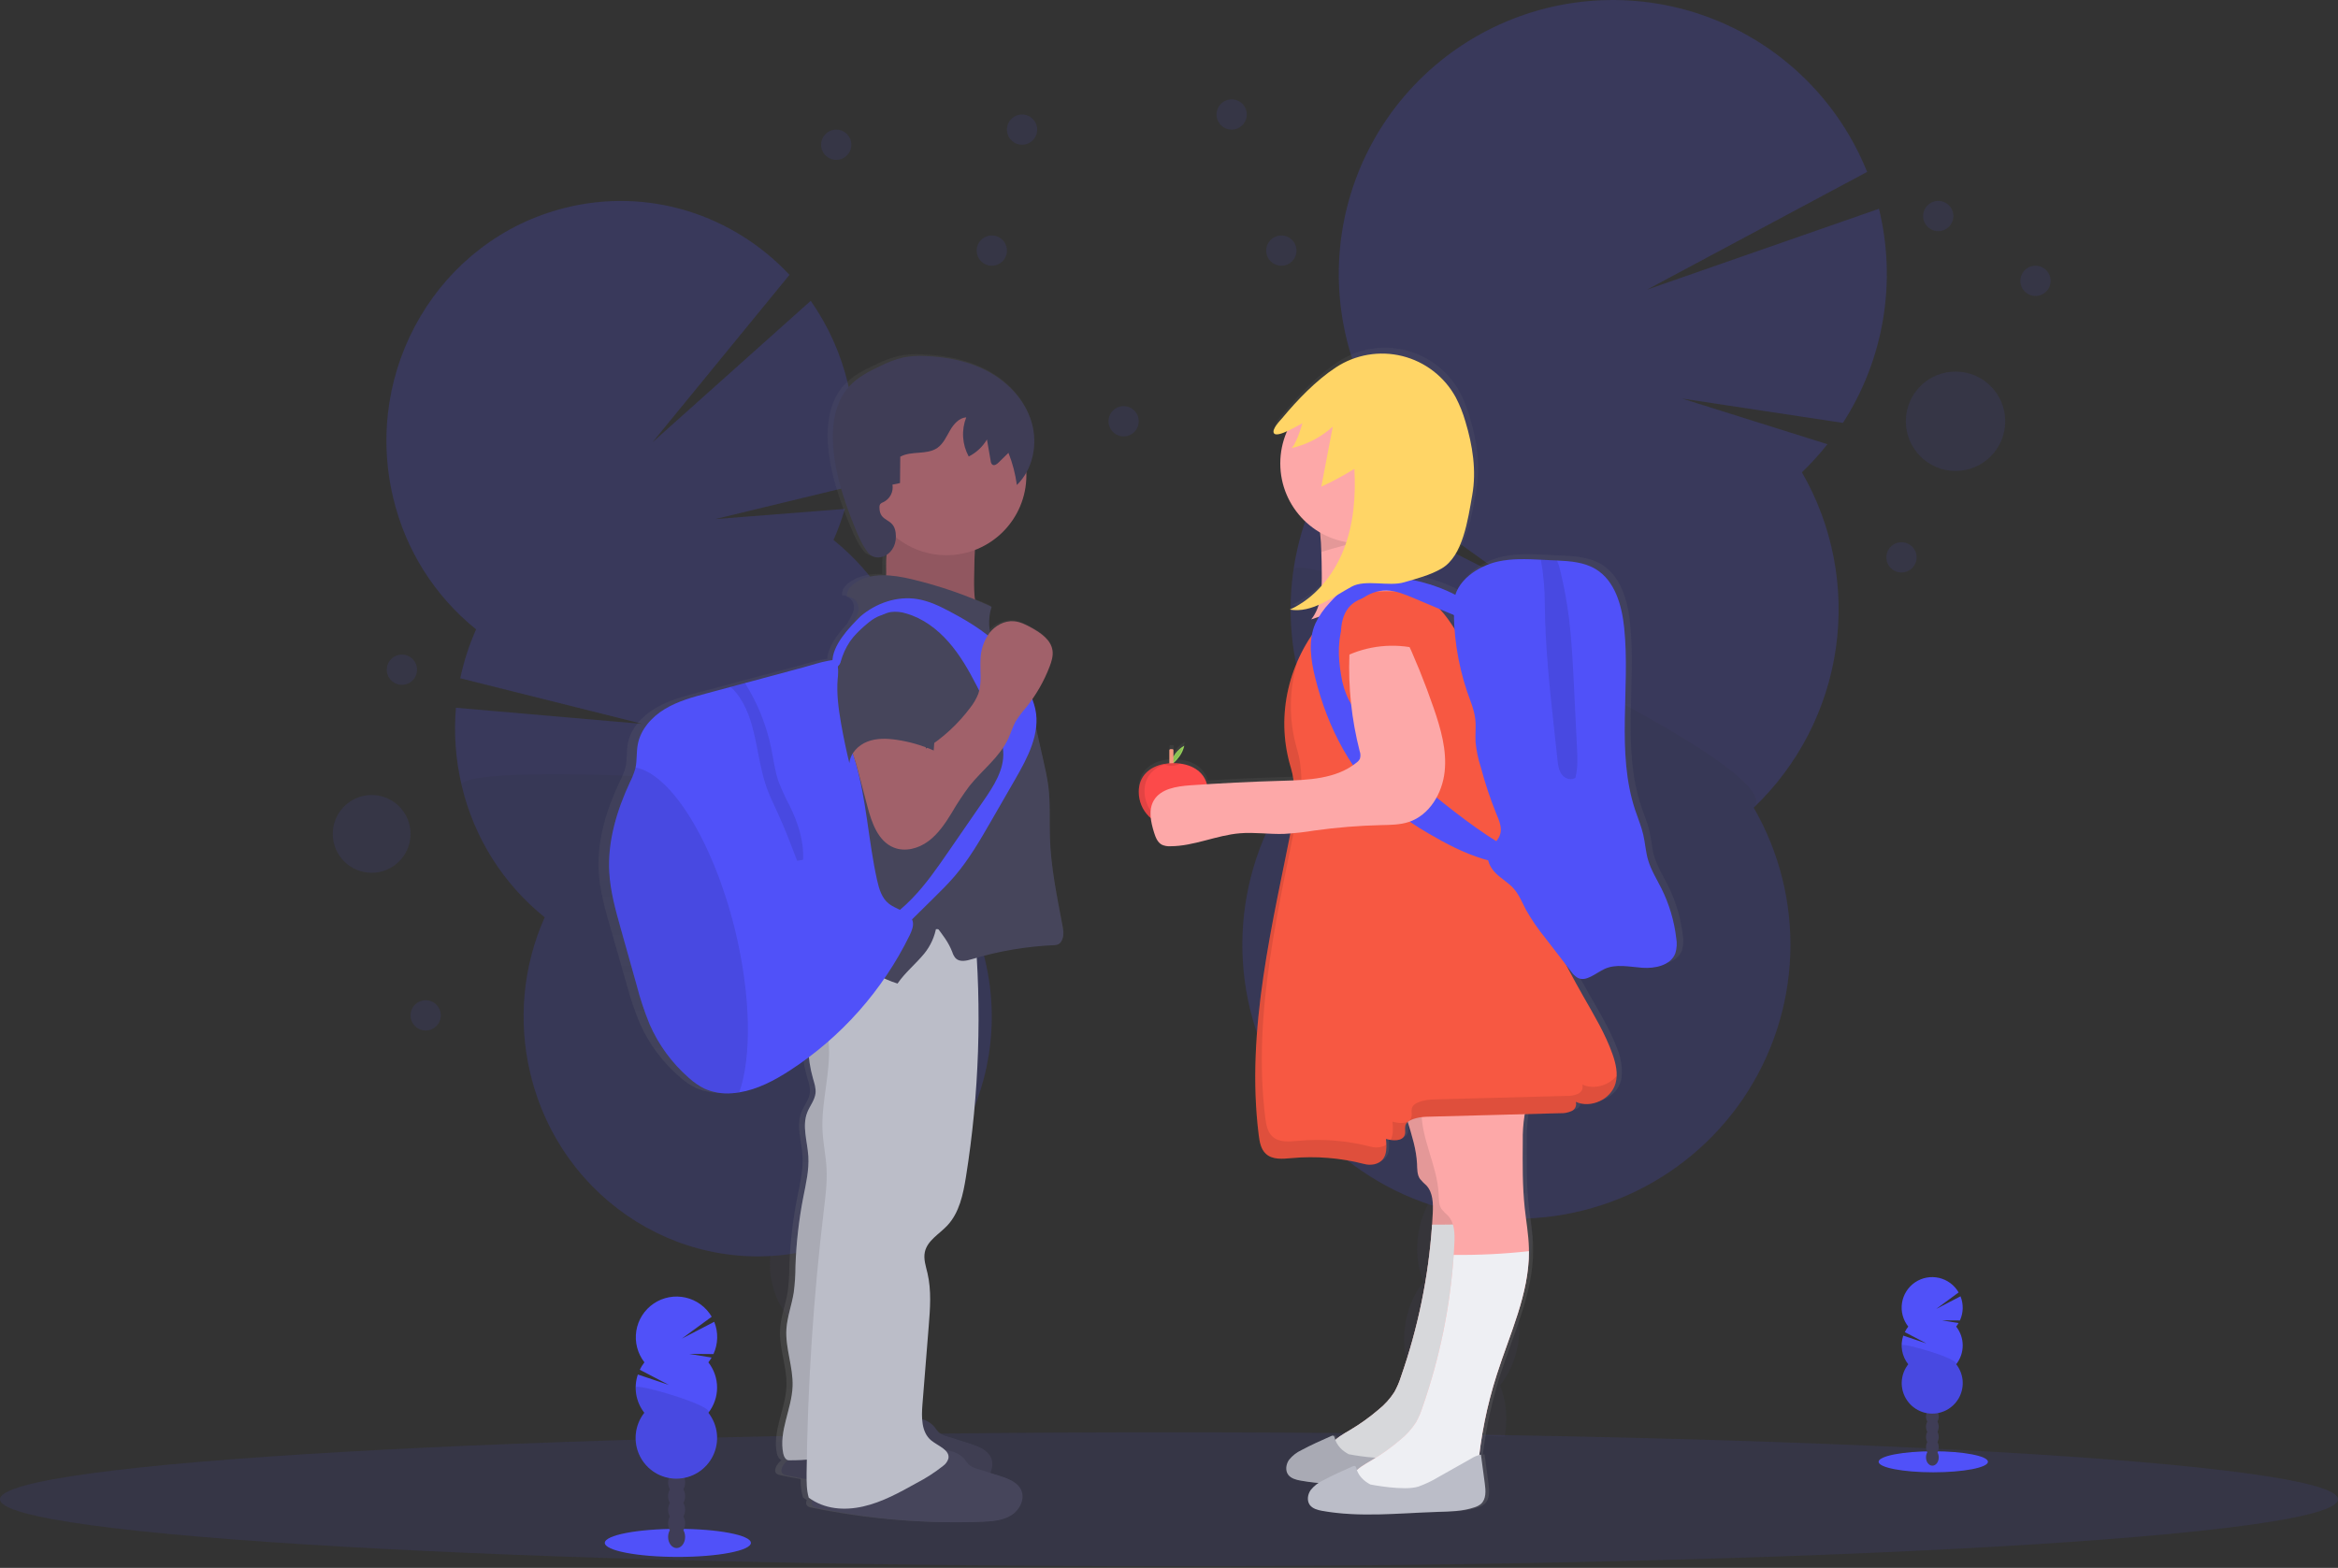 <svg width="735" height="493" viewBox="0 0 735 493" fill="none" xmlns="http://www.w3.org/2000/svg">
<rect x="0" y="0" width="735" height="493" fill="#333333" stroke="none"/>
<g clip-path="url(#clip0_826_104)">
<g opacity="0.2">
<path d="M254.431 452.697C254.8 454.211 255.291 455.692 255.898 457.126C265.34 453.418 274.887 449.863 284.537 446.461C284.456 446.061 284.374 445.64 284.273 445.225C283.3 440.952 281.225 437.008 278.254 433.786C274.396 429.71 269.423 427.74 264.586 428.942C259.75 430.145 256.238 434.261 254.635 439.675C253.436 443.925 253.366 448.413 254.431 452.697Z" fill="#3F3D56"/>
<path d="M267.998 444.594C276.287 442.743 280.999 432.251 278.522 421.161C276.045 410.07 267.317 402.58 259.028 404.432C250.738 406.283 246.026 416.775 248.503 427.865C250.98 438.956 259.708 446.445 267.998 444.594Z" fill="#3F3D56"/>
<path d="M262.181 420.128C270.47 418.277 275.182 407.785 272.705 396.695C270.228 385.604 261.5 378.115 253.211 379.966C244.921 381.817 240.209 392.309 242.686 403.4C245.163 414.49 253.891 421.98 262.181 420.128Z" fill="#3F3D56"/>
<path d="M256.352 395.678C264.641 393.826 269.353 383.335 266.876 372.244C264.399 361.154 255.671 353.664 247.382 355.515C239.092 357.367 234.38 367.858 236.857 378.949C239.334 390.039 248.062 397.529 256.352 395.678Z" fill="#3F3D56"/>
<path d="M250.523 371.22C258.813 369.369 263.525 358.877 261.048 347.787C258.571 336.696 249.843 329.206 241.553 331.058C233.264 332.909 228.552 343.401 231.029 354.491C233.506 365.582 242.234 373.072 250.523 371.22Z" fill="#3F3D56"/>
<path d="M262.032 169.784C263.446 166.613 264.639 163.349 265.605 160.015L224.848 163.222L267.331 152.944C269.361 142.26 269.104 131.268 266.577 120.691C264.361 111.327 260.39 102.469 254.872 94.585L205.148 139.045L248.195 86.42C230.622 67.658 204.041 58.732 177.623 65.362C138.149 75.232 113.959 116.017 123.591 156.456C127.42 172.79 136.599 187.375 149.67 197.893C147.474 202.83 145.805 207.985 144.69 213.272L202.037 227.633L143.332 222.545C142.63 230.741 143.244 238.997 145.152 246.999C148.988 263.332 158.169 277.916 171.237 288.436C164.369 303.858 162.784 321.115 166.727 337.529C176.359 377.968 216.166 402.742 255.64 392.878C295.114 383.015 319.304 342.23 309.671 301.792C305.836 285.459 296.655 270.875 283.586 260.354C290.454 244.933 292.04 227.676 288.097 211.262C284.279 194.915 275.104 180.315 262.032 169.784Z" fill="#5051F9"/>
<path opacity="0.1" d="M145.166 246.972C149.002 263.305 158.182 277.889 171.251 288.409C164.383 303.831 162.797 321.088 166.74 337.502C176.373 377.941 216.18 402.715 255.654 392.851C295.128 382.988 319.317 342.203 309.685 301.764C305.849 285.432 296.669 270.848 283.6 260.327C290.216 245.478 143.21 238.773 145.166 246.972Z" fill="black"/>
</g>
<g opacity="0.2">
<path d="M437.631 445.232C437.383 447.001 437.286 448.787 437.339 450.571C449.181 450.762 461.069 451.16 473.002 451.767C473.083 451.298 473.165 450.823 473.233 450.34C474.002 445.36 473.427 440.264 471.568 435.579C469.109 429.588 464.524 425.302 458.784 424.473C453.044 423.644 447.447 426.47 443.405 431.51C440.292 435.488 438.299 440.226 437.631 445.232Z" fill="#3F3D56"/>
<path d="M477.354 421.881C479.204 409.01 472.732 397.43 462.899 396.017C453.066 394.603 443.595 403.891 441.744 416.762C439.894 429.633 446.366 441.213 456.199 442.626C466.032 444.04 475.504 434.752 477.354 421.881Z" fill="#3F3D56"/>
<path d="M481.446 393.395C483.297 380.524 476.825 368.944 466.992 367.531C457.158 366.117 447.687 375.405 445.837 388.276C443.987 401.147 450.458 412.727 460.292 414.141C470.125 415.554 479.596 406.266 481.446 393.395Z" fill="#3F3D56"/>
<path d="M485.538 364.916C487.388 352.045 480.916 340.465 471.083 339.051C461.25 337.638 451.779 346.926 449.928 359.797C448.078 372.668 454.55 384.248 464.383 385.661C474.217 387.075 483.688 377.787 485.538 364.916Z" fill="#3F3D56"/>
<path d="M489.637 336.431C491.487 323.56 485.016 311.98 475.182 310.566C465.349 309.153 455.878 318.441 454.028 331.312C452.177 344.183 458.649 355.763 468.482 357.176C478.316 358.59 487.787 349.301 489.637 336.431Z" fill="#3F3D56"/>
<path d="M566.466 148.508C569.346 145.756 572.029 142.805 574.496 139.677L528.826 125.33L579.359 132.973C585.728 123.11 590.019 112.052 591.968 100.475C593.918 88.898 593.485 77.045 590.697 65.641L517.767 91.073L586.974 54.052C582.566 43.075 575.945 33.123 567.524 24.817C559.102 16.511 549.06 10.028 538.023 5.772C526.987 1.516 515.192 -0.422 503.374 0.079C491.555 0.58 479.967 3.51 469.33 8.685C458.694 13.86 449.237 21.171 441.549 30.16C433.86 39.15 428.106 49.626 424.643 60.937C421.18 72.247 420.084 84.15 421.422 95.903C422.76 107.656 426.504 119.007 432.42 129.25C427.946 133.525 423.945 138.269 420.485 143.4L476.67 183.669L415.051 152.638C408.569 165.422 405.377 179.62 405.763 193.948C406.15 208.276 410.103 222.282 417.265 234.697C405.564 245.854 397.238 260.077 393.239 275.742C389.241 291.407 389.731 307.881 394.654 323.28C399.577 338.68 408.733 352.383 421.077 362.824C433.421 373.265 448.454 380.022 464.456 382.321C480.459 384.621 496.786 382.372 511.571 375.83C526.355 369.288 539 358.718 548.061 345.328C557.121 331.938 562.231 316.269 562.806 300.112C563.38 283.955 559.397 267.962 551.311 253.962C565.295 240.629 574.392 222.983 577.141 203.858C579.889 184.733 576.13 165.239 566.466 148.508Z" fill="#5051F9"/>
<path opacity="0.1" d="M406.594 179.348C403.816 198.473 407.576 217.976 417.265 234.697C405.564 245.853 397.238 260.077 393.239 275.742C389.241 291.407 389.731 307.881 394.654 323.28C399.577 338.68 408.733 352.383 421.077 362.824C433.421 373.265 448.454 380.021 464.456 382.321C480.459 384.621 496.786 382.372 511.571 375.83C526.355 369.288 539 358.718 548.061 345.328C557.121 331.938 562.231 316.269 562.806 300.112C563.38 283.955 559.397 267.962 551.311 253.962C564.829 241.089 407.973 169.777 406.594 179.348Z" fill="black"/>
</g>
<path opacity="0.1" d="M367.5 492.491C570.465 492.491 735 483.063 735 471.433C735 459.803 570.465 450.375 367.5 450.375C164.535 450.375 0 459.803 0 471.433C0 483.063 164.535 492.491 367.5 492.491Z" fill="#5051F9"/>
<path d="M607.768 462.948C617.259 462.948 624.954 461.467 624.954 459.64C624.954 457.813 617.259 456.332 607.768 456.332C598.276 456.332 590.582 457.813 590.582 459.64C590.582 461.467 598.276 462.948 607.768 462.948Z" fill="#5051F9"/>
<path d="M607.482 460.863C608.589 460.863 609.486 459.689 609.486 458.241C609.486 456.792 608.589 455.618 607.482 455.618C606.375 455.618 605.478 456.792 605.478 458.241C605.478 459.689 606.375 460.863 607.482 460.863Z" fill="#3F3D56"/>
<path d="M607.482 457.657C608.589 457.657 609.486 456.483 609.486 455.034C609.486 453.586 608.589 452.412 607.482 452.412C606.375 452.412 605.478 453.586 605.478 455.034C605.478 456.483 606.375 457.657 607.482 457.657Z" fill="#3F3D56"/>
<path d="M607.482 454.457C608.589 454.457 609.486 453.283 609.486 451.835C609.486 450.387 608.589 449.213 607.482 449.213C606.375 449.213 605.478 450.387 605.478 451.835C605.478 453.283 606.375 454.457 607.482 454.457Z" fill="#3F3D56"/>
<path d="M607.482 451.257C608.589 451.257 609.486 450.083 609.486 448.635C609.486 447.187 608.589 446.013 607.482 446.013C606.375 446.013 605.478 447.187 605.478 448.635C605.478 450.083 606.375 451.257 607.482 451.257Z" fill="#3F3D56"/>
<path d="M607.482 448.051C608.589 448.051 609.486 446.877 609.486 445.429C609.486 443.981 608.589 442.807 607.482 442.807C606.375 442.807 605.478 443.981 605.478 445.429C605.478 446.877 606.375 448.051 607.482 448.051Z" fill="#3F3D56"/>
<path d="M607.482 444.852C608.589 444.852 609.486 443.678 609.486 442.23C609.486 440.782 608.589 439.608 607.482 439.608C606.375 439.608 605.478 440.782 605.478 442.23C605.478 443.678 606.375 444.852 607.482 444.852Z" fill="#3F3D56"/>
<path d="M607.482 441.652C608.589 441.652 609.486 440.478 609.486 439.03C609.486 437.582 608.589 436.408 607.482 436.408C606.375 436.408 605.478 437.582 605.478 439.03C605.478 440.478 606.375 441.652 607.482 441.652Z" fill="#3F3D56"/>
<path d="M614.968 417.123C615.244 416.774 615.493 416.406 615.716 416.022L610.458 415.159L616.144 415.2C616.688 414.013 616.985 412.727 617.017 411.422C617.048 410.116 616.814 408.818 616.327 407.606L608.698 411.566L615.736 406.39C615.079 405.244 614.193 404.247 613.133 403.459C612.073 402.672 610.862 402.112 609.576 401.815C608.29 401.517 606.956 401.488 605.658 401.73C604.36 401.972 603.126 402.479 602.033 403.22C600.94 403.961 600.012 404.919 599.306 406.035C598.601 407.151 598.134 408.401 597.934 409.706C597.733 411.011 597.805 412.344 598.144 413.62C598.482 414.896 599.081 416.088 599.902 417.123C599.477 417.664 599.11 418.25 598.808 418.868L605.601 422.414L598.326 419.969C597.816 421.482 597.693 423.1 597.968 424.673C598.244 426.246 598.908 427.726 599.902 428.976C598.789 430.39 598.098 432.088 597.905 433.877C597.713 435.665 598.027 437.472 598.813 439.09C599.599 440.708 600.824 442.072 602.349 443.027C603.874 443.981 605.636 444.487 607.435 444.487C609.234 444.487 610.996 443.981 612.521 443.027C614.046 442.072 615.271 440.708 616.057 439.09C616.843 437.472 617.157 435.665 616.965 433.877C616.772 432.088 616.08 430.39 614.968 428.976C616.297 427.288 617.02 425.202 617.02 423.053C617.02 420.904 616.297 418.818 614.968 417.129V417.123Z" fill="#5051F9"/>
<path opacity="0.1" d="M597.85 423.046C597.844 425.194 598.562 427.281 599.888 428.97C598.776 430.383 598.084 432.082 597.891 433.87C597.699 435.658 598.014 437.465 598.8 439.083C599.585 440.701 600.811 442.065 602.335 443.02C603.86 443.974 605.623 444.48 607.421 444.48C609.22 444.48 610.983 443.974 612.507 443.02C614.032 442.065 615.257 440.701 616.043 439.083C616.829 437.465 617.144 435.658 616.951 433.87C616.759 432.082 616.067 430.383 614.955 428.97C616.252 427.339 597.85 421.973 597.85 423.046Z" fill="black"/>
<path d="M213.096 489.556C225.776 489.556 236.056 487.579 236.056 485.141C236.056 482.702 225.776 480.725 213.096 480.725C200.415 480.725 190.135 482.702 190.135 485.141C190.135 487.579 200.415 489.556 213.096 489.556Z" fill="#5051F9"/>
<path d="M212.708 486.764C214.187 486.764 215.385 485.198 215.385 483.266C215.385 481.334 214.187 479.768 212.708 479.768C211.23 479.768 210.032 481.334 210.032 483.266C210.032 485.198 211.23 486.764 212.708 486.764Z" fill="#3F3D56"/>
<path d="M212.708 482.485C214.187 482.485 215.385 480.918 215.385 478.986C215.385 477.054 214.187 475.488 212.708 475.488C211.23 475.488 210.032 477.054 210.032 478.986C210.032 480.918 211.23 482.485 212.708 482.485Z" fill="#3F3D56"/>
<path d="M212.708 478.205C214.187 478.205 215.385 476.639 215.385 474.707C215.385 472.775 214.187 471.208 212.708 471.208C211.23 471.208 210.032 472.775 210.032 474.707C210.032 476.639 211.23 478.205 212.708 478.205Z" fill="#3F3D56"/>
<path d="M212.708 473.932C214.187 473.932 215.385 472.366 215.385 470.434C215.385 468.502 214.187 466.936 212.708 466.936C211.23 466.936 210.032 468.502 210.032 470.434C210.032 472.366 211.23 473.932 212.708 473.932Z" fill="#3F3D56"/>
<path d="M212.708 469.653C214.187 469.653 215.385 468.086 215.385 466.154C215.385 464.222 214.187 462.656 212.708 462.656C211.23 462.656 210.032 464.222 210.032 466.154C210.032 468.086 211.23 469.653 212.708 469.653Z" fill="#3F3D56"/>
<path d="M212.708 465.373C214.187 465.373 215.385 463.807 215.385 461.875C215.385 459.943 214.187 458.376 212.708 458.376C211.23 458.376 210.032 459.943 210.032 461.875C210.032 463.807 211.23 465.373 212.708 465.373Z" fill="#3F3D56"/>
<path d="M212.708 461.1C214.187 461.1 215.385 459.534 215.385 457.602C215.385 455.67 214.187 454.104 212.708 454.104C211.23 454.104 210.032 455.67 210.032 457.602C210.032 459.534 211.23 461.1 212.708 461.1Z" fill="#3F3D56"/>
<path d="M222.721 428.331C223.084 427.864 223.415 427.374 223.713 426.864L216.696 425.709L224.291 425.77C225.021 424.185 225.42 422.467 225.462 420.721C225.504 418.976 225.189 417.24 224.535 415.622L214.346 420.906L223.74 414.032C222.856 412.517 221.67 411.201 220.256 410.163C218.842 409.126 217.23 408.39 215.519 408.002C213.809 407.613 212.037 407.58 210.314 407.905C208.59 408.229 206.952 408.904 205.5 409.888C204.048 410.872 202.813 412.143 201.873 413.624C200.933 415.104 200.307 416.762 200.034 418.494C199.761 420.227 199.846 421.997 200.286 423.695C200.725 425.393 201.508 426.982 202.587 428.365C202.019 429.091 201.53 429.874 201.127 430.702L210.249 435.457L200.522 432.196C199.838 434.212 199.666 436.367 200.021 438.466C200.377 440.565 201.249 442.542 202.56 444.22C201.075 446.109 200.152 448.378 199.895 450.766C199.639 453.155 200.06 455.568 201.11 457.729C202.16 459.89 203.797 461.712 205.834 462.987C207.87 464.262 210.224 464.938 212.627 464.938C215.03 464.938 217.384 464.262 219.42 462.987C221.457 461.712 223.094 459.89 224.144 457.729C225.194 455.568 225.615 453.155 225.359 450.766C225.102 448.378 224.179 446.109 222.694 444.22C224.468 441.962 225.432 439.174 225.432 436.303C225.432 433.432 224.468 430.644 222.694 428.386L222.721 428.331Z" fill="#5051F9"/>
<path opacity="0.1" d="M199.849 436.245C199.841 439.115 200.798 441.905 202.566 444.166C201.082 446.055 200.158 448.323 199.902 450.712C199.646 453.101 200.067 455.514 201.117 457.675C202.167 459.836 203.804 461.658 205.84 462.933C207.877 464.207 210.231 464.883 212.634 464.883C215.036 464.883 217.39 464.207 219.427 462.933C221.464 461.658 223.101 459.836 224.151 457.675C225.201 455.514 225.622 453.101 225.365 450.712C225.109 448.323 224.186 446.055 222.701 444.166C224.433 441.985 199.849 434.812 199.849 436.245Z" fill="black"/>
<path d="M333.984 290.692C332.251 281.63 330.315 272.548 329.996 263.33C329.806 257.895 330.186 252.366 329.487 246.945C329.14 244.282 328.536 241.667 327.938 239.052L325.533 228.584C325.806 226.577 325.728 224.538 325.302 222.558C325.061 221.514 324.741 220.49 324.344 219.495C326.589 216.335 328.439 212.914 329.853 209.305C330.492 207.675 331.042 205.943 330.791 204.217C330.302 200.909 327.095 198.729 324.113 197.098C322.306 196.113 320.404 195.162 318.339 195.006C316.895 194.948 315.457 195.224 314.137 195.813C312.818 196.402 311.652 197.289 310.731 198.402C310.229 195.724 310.397 192.964 311.22 190.366C309.447 189.572 307.661 188.824 305.861 188.098C305.6 185.75 305.51 183.387 305.589 181.026C305.63 178.193 305.677 175.334 305.84 172.494C310.671 170.731 314.847 167.532 317.807 163.327C320.768 159.122 322.371 154.112 322.402 148.97C322.402 148.678 322.402 148.393 322.402 148.107C323.718 145.741 324.551 143.136 324.852 140.444C325.153 137.753 324.916 135.028 324.154 132.429C322.164 125.636 316.96 120.039 310.69 116.581C304.421 113.123 297.152 111.663 289.958 111.405C287.544 111.264 285.121 111.416 282.744 111.86C280.2 112.486 277.734 113.398 275.394 114.577C271.801 116.235 268.18 118.048 265.49 120.908C260.823 125.887 259.777 133.203 260.287 139.929C260.966 148.759 263.914 157.305 267.324 165.524C268.458 168.242 269.668 171 271.536 173.316C272.983 175.103 275.496 175.211 277.493 173.961C277.335 176.131 277.285 178.308 277.344 180.483C273.655 180.354 270.062 180.958 267.1 183.037C265.741 184.008 264.451 185.537 264.75 187.18C265.657 187.205 266.526 187.548 267.205 188.151C267.884 188.754 268.328 189.577 268.458 190.475C268.608 191.922 267.881 193.301 267.175 194.551C266.869 195.108 266.563 195.672 266.251 196.229C263.33 199.353 260.334 203.266 260.069 207.145C259.593 207.19 259.119 207.261 258.649 207.356C256 207.845 253.364 208.748 250.763 209.427L231.933 214.386L227.279 215.677L219.807 217.647C215.052 218.897 210.209 220.181 205.99 222.694C201.772 225.208 198.192 229.154 197.343 233.909C196.922 236.273 197.18 238.732 196.664 241.076C196.664 241.185 196.623 241.287 196.596 241.388C196.164 242.872 195.584 244.308 194.863 245.675C190.645 254.567 187.642 264.26 188.206 274.049C188.553 280.061 190.244 285.923 191.888 291.711C193.613 297.63 195.316 303.549 196.996 309.468C198.104 313.705 199.509 317.859 201.201 321.899C204.1 328.37 208.399 334.117 213.789 338.725C215.301 340.082 216.992 341.224 218.815 342.122C221.595 343.323 224.629 343.816 227.646 343.555C228.461 343.5 229.263 343.412 230.058 343.283C235.893 342.359 241.334 339.547 246.327 336.381C248.415 335.059 250.453 333.667 252.441 332.204C252.693 334.486 253.148 336.741 253.799 338.942C254.241 340.457 254.784 342.013 254.608 343.582C254.363 345.769 252.773 347.563 251.952 349.614C250.206 353.948 251.999 358.778 252.291 363.424C252.57 367.779 251.51 372.099 250.661 376.385C249.243 383.534 248.405 390.785 248.154 398.068C248.147 400.826 247.965 403.58 247.611 406.315C246.979 410.174 245.498 413.896 245.24 417.795C244.846 423.868 247.468 429.812 247.23 435.892C246.952 443.031 242.761 449.967 244.221 456.95C244.405 457.826 244.9 458.838 245.702 459.063L245.308 459.423C244.106 460.537 242.937 462.595 244.303 463.498C244.617 463.685 244.966 463.805 245.328 463.852C247.441 464.293 249.567 464.694 251.693 465.068C251.647 467.032 251.894 468.992 252.427 470.882C252.814 471.161 253.208 471.412 253.602 471.65C253.303 472.452 253.324 473.226 254.03 473.688C254.344 473.875 254.693 473.995 255.056 474.041C272.554 477.652 290.425 479.134 308.279 478.457C311.472 478.334 314.807 478.103 317.531 476.473C320.255 474.843 322.096 471.372 320.798 468.512C319.65 465.985 316.648 464.891 313.951 464.049L310.786 463.07C311.191 462.352 311.428 461.55 311.477 460.726C311.526 459.902 311.387 459.078 311.071 458.315C309.923 455.788 306.92 454.695 304.224 453.852L296.935 451.59C295.975 451.363 295.073 450.94 294.285 450.347C293.763 449.828 293.282 449.269 292.845 448.676C291.794 447.474 290.412 446.607 288.871 446.183C288.789 444.639 288.823 443.09 288.973 441.55L291.011 416.953C291.466 411.383 291.915 405.704 290.617 400.263C290.094 398.055 289.259 395.793 289.768 393.578C290.563 389.964 294.367 387.954 296.962 385.27C300.875 381.195 302.091 375.4 302.987 369.884C306.7 347.122 307.867 324.017 306.465 300.997C314.62 298.698 323.013 297.349 331.477 296.975C332.917 296.914 333.623 296.235 334.072 294.89C334.52 293.545 334.248 292.084 333.984 290.692ZM293.328 291.894C293.375 291.656 293.429 291.419 293.47 291.181L294.034 291.901L293.328 291.894Z" fill="url(#paint0_linear_826_104)"/>
<path d="M280.081 167.209C279.905 169.573 279.069 171.842 278.763 174.199C278.417 176.794 278.723 179.437 278.553 182.052C278.383 184.667 277.629 187.418 275.639 189.123C287.207 190.125 298.601 192.59 309.549 196.46C306.241 192.384 306.153 186.691 306.234 181.461C306.343 173.724 306.479 165.837 309.006 158.535C301.469 156.85 293.664 156.748 286.086 158.236C284.442 158.562 279.463 158.358 278.723 159.893C278.186 161.021 280.203 165.497 280.081 167.209Z" fill="#A1616A"/>
<path opacity="0.1" d="M280.081 167.209C279.905 169.573 279.069 171.842 278.763 174.199C278.417 176.794 278.723 179.437 278.553 182.052C278.383 184.667 277.629 187.418 275.639 189.123C287.207 190.125 298.601 192.59 309.549 196.46C306.241 192.384 306.153 186.691 306.234 181.461C306.343 173.724 306.479 165.837 309.006 158.535C301.469 156.85 293.664 156.748 286.086 158.236C284.442 158.562 279.463 158.358 278.723 159.893C278.186 161.021 280.203 165.497 280.081 167.209Z" fill="black"/>
<path d="M293.776 448.71C294.184 449.313 294.638 449.883 295.134 450.415C295.899 451.008 296.782 451.432 297.723 451.658L304.842 453.92C307.484 454.763 310.419 455.85 311.539 458.377C312.803 461.23 311.003 464.701 308.34 466.324C305.677 467.948 302.417 468.186 299.299 468.308C281.841 468.981 264.367 467.5 247.271 463.899C246.918 463.848 246.579 463.728 246.273 463.546C244.914 462.629 246.076 460.578 247.251 459.47C251.836 455.123 256.822 450.565 263.065 449.559C266.346 449.023 269.64 449.24 272.901 448.459C275.245 447.895 277.459 446.924 279.796 446.346C284.15 445.28 290.665 444.899 293.776 448.71Z" fill="#46455B"/>
<path opacity="0.1" d="M293.776 448.71C294.184 449.313 294.638 449.883 295.134 450.415C295.899 451.008 296.782 451.432 297.723 451.658L304.842 453.92C307.484 454.763 310.419 455.85 311.539 458.377C312.803 461.23 311.003 464.701 308.34 466.324C305.677 467.948 302.417 468.186 299.299 468.308C281.841 468.981 264.367 467.5 247.271 463.899C246.918 463.848 246.579 463.728 246.273 463.546C244.914 462.629 246.076 460.578 247.251 459.47C251.836 455.123 256.822 450.565 263.065 449.559C266.346 449.023 269.64 449.24 272.901 448.459C275.245 447.895 277.459 446.924 279.796 446.346C284.15 445.28 290.665 444.899 293.776 448.71Z" fill="black"/>
<path d="M258.031 295.067C254.518 304.337 254.302 314.533 257.42 323.944C255.049 323.685 254.023 326.892 254.084 329.283C254.169 332.612 254.673 335.917 255.586 339.119C256.02 340.641 256.55 342.189 256.38 343.752C256.136 345.939 254.587 347.732 253.779 349.777C252.08 354.104 253.826 358.927 254.118 363.567C254.39 367.921 253.351 372.235 252.515 376.514C251.131 383.655 250.313 390.894 250.07 398.164C250.065 400.919 249.886 403.671 249.533 406.403C248.922 410.262 247.495 413.978 247.224 417.87C246.836 423.929 249.397 429.873 249.166 435.946C248.895 443.072 244.792 450.001 246.225 457.004C246.429 457.989 246.979 459.151 247.991 459.165C258.235 459.294 267.806 456.447 277.941 457.935C278.974 434.486 279.979 410.928 284.598 387.906C288.674 367.412 295.583 347.148 294.937 326.253C294.564 314.304 291.724 302.586 289.999 290.753C279.169 288.348 267.837 289.877 258.031 295.067Z" fill="#BBBDC8"/>
<path opacity="0.1" d="M258.031 295.067C254.518 304.337 254.302 314.533 257.42 323.944C255.049 323.685 254.023 326.892 254.084 329.283C254.169 332.612 254.673 335.917 255.586 339.119C256.02 340.641 256.55 342.189 256.38 343.752C256.136 345.939 254.587 347.732 253.779 349.777C252.08 354.104 253.826 358.927 254.118 363.567C254.39 367.921 253.351 372.235 252.515 376.514C251.131 383.655 250.313 390.894 250.07 398.164C250.065 400.919 249.886 403.671 249.533 406.403C248.922 410.262 247.495 413.978 247.224 417.87C246.836 423.929 249.397 429.873 249.166 435.946C248.895 443.072 244.792 450.001 246.225 457.004C246.429 457.989 246.979 459.151 247.991 459.165C258.235 459.294 267.806 456.447 277.941 457.935C278.974 434.486 279.979 410.928 284.598 387.906C288.674 367.412 295.583 347.148 294.937 326.253C294.564 314.304 291.724 302.586 289.999 290.753C279.169 288.348 267.837 289.877 258.031 295.067Z" fill="black"/>
<path d="M303.286 458.9C303.694 459.502 304.148 460.072 304.645 460.605C305.41 461.198 306.292 461.621 307.233 461.848L314.352 464.11C316.994 464.952 319.929 466.039 321.05 468.566C322.313 471.419 320.513 474.89 317.85 476.514C315.187 478.137 311.927 478.375 308.809 478.497C291.351 479.17 273.877 477.689 256.781 474.089C256.428 474.038 256.089 473.918 255.783 473.735C254.424 472.818 255.586 470.767 256.761 469.66C261.346 465.312 266.332 460.754 272.575 459.749C275.856 459.212 279.151 459.429 282.411 458.648C284.755 458.084 286.969 457.113 289.306 456.536C293.66 455.469 300.175 455.089 303.286 458.9Z" fill="#46455B"/>
<path d="M261.563 295.739C258.941 299.135 258.167 303.619 258.52 307.871C258.873 312.124 260.307 316.206 261.713 320.234C259.845 321.953 260.232 324.915 260.477 327.442C261.367 336.83 258.106 346.197 258.581 355.612C258.778 359.573 259.641 363.479 259.845 367.439C260.069 371.766 259.519 376.093 259.003 380.393C255.705 407.921 253.891 435.606 253.568 463.329C253.568 465.883 253.527 468.478 254.247 470.923C259.186 474.557 265.388 475.046 271.366 473.688C277.344 472.329 282.798 469.3 288.158 466.311C291.094 464.791 293.878 462.994 296.473 460.944C297.266 460.383 297.853 459.576 298.144 458.648C298.714 455.931 294.937 454.701 292.77 452.942C289.618 450.381 289.666 445.64 289.992 441.591L291.962 417.028C292.41 411.464 292.845 405.792 291.582 400.358C291.065 398.157 290.271 395.895 290.746 393.68C291.521 390.08 295.243 388.069 297.777 385.386C301.608 381.31 302.79 375.529 303.673 370.027C307.835 343.923 308.72 317.402 306.309 291.079C301.316 292.811 295.399 291.867 290.135 292.275C284.87 292.682 279.64 294.442 274.307 294.584C269.865 294.686 264.294 292.234 261.563 295.739Z" fill="#BBBDC8"/>
<path d="M297.532 174.579C311.414 174.579 322.666 163.327 322.666 149.445C322.666 135.564 311.414 124.311 297.532 124.311C283.651 124.311 272.398 135.564 272.398 149.445C272.398 163.327 283.651 174.579 297.532 174.579Z" fill="#A1616A"/>
<path d="M311.736 190.788C303.683 187.088 295.285 184.19 286.664 182.133C280.591 180.686 273.655 179.817 268.581 183.451C267.222 184.423 265.993 185.951 266.285 187.595C267.18 187.624 268.036 187.971 268.699 188.574C269.362 189.176 269.79 189.994 269.905 190.883C270.055 192.323 269.348 193.702 268.655 194.958L262.793 205.827C261.67 207.785 260.704 209.83 259.906 211.941C258.724 215.392 258.466 219.087 258.215 222.728L257.535 232.592C257.114 238.807 256.686 245.05 257.25 251.252C257.671 255.932 258.649 260.633 257.984 265.286C257.447 269.029 255.864 272.541 254.974 276.223C253.303 283.152 254.064 290.746 250.824 297.104C252.14 296.497 253.625 296.363 255.029 296.724C264.865 298.538 272.602 306.302 282.153 309.271C284.565 305.752 287.832 303.157 290.529 299.883C292.534 297.428 293.862 294.491 294.38 291.364C296.418 294.082 298.151 296.201 299.366 299.353C299.583 300.086 299.953 300.765 300.453 301.343C301.737 302.593 303.85 302.111 305.568 301.588C313.994 299.046 322.705 297.57 331.497 297.193C332.91 297.132 333.596 296.452 334.038 295.107C334.479 293.762 334.235 292.309 333.97 290.923C332.278 281.868 330.39 272.799 330.077 263.595C329.887 258.16 330.261 252.651 329.575 247.23C329.235 244.574 328.644 241.959 328.06 239.351L323.21 217.796C322.938 216.594 321.647 215.806 321.097 214.699C318.869 210.188 314.61 206.928 312.409 202.404C310.746 198.75 310.507 194.608 311.736 190.788Z" fill="#46455B"/>
<path d="M276.474 159.506C276.445 159.154 276.528 158.802 276.712 158.5C276.98 158.218 277.317 158.01 277.69 157.896C278.703 157.415 279.531 156.617 280.05 155.623C280.568 154.629 280.749 153.493 280.563 152.387L282.941 151.891L283.016 143.61C286.548 141.654 291.364 143.135 294.686 140.832C296.554 139.528 297.512 137.313 298.653 135.343C299.794 133.373 301.492 131.39 303.761 131.227C302.981 133.211 302.647 135.343 302.782 137.471C302.917 139.6 303.518 141.672 304.543 143.542C306.921 142.338 308.908 140.482 310.269 138.189L311.451 144.982C311.475 145.401 311.654 145.796 311.954 146.09C312.572 146.545 313.407 145.974 313.951 145.41L317.028 142.388C318.323 145.637 319.211 149.035 319.671 152.502C324.724 147.598 326.294 139.718 324.351 132.952C322.408 126.186 317.32 120.582 311.193 117.124C305.066 113.667 297.96 112.213 290.929 111.955C288.569 111.817 286.201 111.97 283.878 112.41C281.386 113.037 278.975 113.949 276.691 115.127C273.179 116.778 269.633 118.592 267.011 121.445C262.446 126.417 261.421 133.727 261.923 140.465C262.603 149.296 265.469 157.821 268.805 166.027C269.912 168.744 271.094 171.495 272.921 173.812C275.672 177.297 282.431 174.403 281.569 167.515C280.971 162.597 276.474 164.492 276.474 159.506Z" fill="#3F3D56"/>
<path d="M285.984 294.068C277.507 311.389 264.489 326.086 248.317 336.592C243.433 339.751 238.128 342.563 232.415 343.487C231.634 343.616 230.853 343.704 230.058 343.759C227.112 344.003 224.152 343.5 221.451 342.298C219.663 341.398 218.008 340.255 216.533 338.902C211.247 334.275 207.046 328.539 204.231 322.103C202.576 318.063 201.203 313.914 200.121 309.685C198.455 303.771 196.793 297.854 195.135 291.935C193.512 286.147 191.874 280.292 191.535 274.273C190.985 264.498 193.919 254.818 198.043 245.94C198.746 244.572 199.312 243.139 199.734 241.66C199.734 241.558 199.782 241.456 199.802 241.348C200.291 239.004 200.04 236.552 200.481 234.188C201.31 229.433 204.815 225.493 208.932 222.986C213.048 220.48 217.763 219.196 222.443 217.946L229.732 215.983L234.256 214.767L252.658 209.815C255.205 209.135 257.78 208.232 260.368 207.777C263.255 207.233 263.235 207.519 263.459 210.345C263.873 215.466 263.737 220.5 264.817 225.574C265.843 230.418 267.65 235.085 269.009 239.84C272.439 251.843 273.01 264.478 275.713 276.671C276.332 279.45 277.187 282.411 279.422 284.143C281.983 286.181 286.297 286.684 286.976 289.877C287.227 291.296 286.596 292.75 285.984 294.068Z" fill="#5051F9"/>
<path opacity="0.1" d="M232.415 343.46C231.634 343.589 230.853 343.677 230.058 343.731C227.114 343.984 224.154 343.491 221.451 342.298C219.663 341.398 218.008 340.255 216.533 338.902C211.247 334.275 207.046 328.539 204.231 322.103C202.576 318.063 201.203 313.914 200.121 309.685C198.455 303.771 196.793 297.854 195.135 291.935C193.512 286.147 191.874 280.292 191.535 274.273C190.985 264.498 193.919 254.818 198.043 245.94C198.746 244.572 199.312 243.139 199.734 241.66C199.734 241.558 199.782 241.456 199.802 241.348C210.888 243.297 224.189 264.505 231.05 292.295C236.104 313.075 236.321 332.211 232.415 343.46Z" fill="black"/>
<path opacity="0.1" d="M252.454 270.34L250.6 270.659C248.691 265.646 246.789 260.626 244.554 255.749C243.392 253.201 242.136 250.688 241.157 248.059C237.489 237.965 238.114 225.989 231.314 217.674C230.829 217.057 230.275 216.496 229.664 216.003L234.188 214.787C238.15 221.051 240.944 227.981 242.435 235.241C243.168 238.787 243.583 242.414 244.778 245.824C245.795 248.411 246.958 250.937 248.263 253.392C250.844 258.683 252.787 264.464 252.454 270.34Z" fill="black"/>
<path d="M270.51 193.804C275.394 189.619 282.058 187.323 288.382 188.369C292.105 188.974 295.562 190.652 298.898 192.445C305.399 195.896 311.804 199.87 316.491 205.542C319.302 209.119 321.636 213.047 323.434 217.226C324.316 219.052 324.999 220.967 325.472 222.939C327.129 230.615 323.06 238.243 319.141 245.05L311.601 258.133C308.136 264.145 304.645 270.198 300.134 275.476C298.055 277.908 295.773 280.156 293.497 282.405L283.505 292.268C283.325 292.48 283.09 292.637 282.825 292.723C282.607 292.735 282.389 292.699 282.186 292.618C281.983 292.537 281.801 292.413 281.65 292.254L278.349 289.625C281.39 287.525 284.216 285.129 286.786 282.472C291.106 278.003 294.659 272.86 298.191 267.738L309.182 251.802C312.395 247.135 315.751 242 315.391 236.348C315.221 233.631 314.202 231.077 313.136 228.584C311.247 224.15 309.196 219.787 306.981 215.494C304.495 210.677 301.778 205.922 298.198 201.853C294.618 197.784 290.094 194.381 284.884 192.907C283.33 192.399 281.683 192.242 280.061 192.445C276.488 193.036 273.947 196.107 271.685 198.96L264.797 207.79C263.228 209.794 261.788 212.118 261.693 208.313C261.529 202.886 267.018 197.295 270.51 193.804Z" fill="#5051F9"/>
<path d="M272.643 253.378C274.001 258.609 276.005 264.546 281.039 266.529C284.605 267.935 288.783 266.794 291.867 264.491C294.951 262.188 297.138 258.941 299.149 255.66C300.851 252.712 302.727 249.867 304.767 247.142C308.795 242.088 314.277 238.08 316.994 232.197C317.796 230.445 318.353 228.57 319.263 226.885C320.236 225.332 321.335 223.862 322.551 222.49C325.678 218.615 328.179 214.274 329.962 209.624C330.587 208.001 331.124 206.262 330.879 204.543C330.397 201.235 327.265 199.061 324.351 197.438C322.578 196.453 320.724 195.495 318.706 195.346C315.758 195.115 312.857 196.704 311.044 199.034C309.298 201.444 308.322 204.326 308.245 207.301C308.041 210.922 308.747 214.685 307.566 218.109C306.94 219.706 306.077 221.199 305.005 222.538C301.189 227.643 296.466 232.002 291.072 235.397C290.924 232.827 290.367 230.298 289.421 227.904C288.905 226.586 278.784 227.904 277.466 228.122C274.857 228.502 269.803 228.801 268.159 231.287C266.516 233.773 268.553 237.951 269.219 240.458L272.643 253.378Z" fill="#A1616A"/>
<path d="M272.398 196.297C270.895 197.539 269.495 198.902 268.214 200.372C265.198 204.007 263.724 208.735 263.343 213.442C262.963 218.15 263.608 222.878 264.417 227.531C265.15 231.706 266.018 235.852 267.018 239.969C267.297 236.864 269.81 234.297 272.724 233.176C275.639 232.055 278.838 232.177 281.943 232.632C285.938 233.224 289.836 234.351 293.531 235.981L294.965 215.894C295.266 213.185 295.25 210.449 294.917 207.743C294.466 205.232 293.485 202.846 292.039 200.743C290.594 198.641 288.717 196.87 286.535 195.549C281.087 192.234 277.289 192.024 272.398 196.297Z" fill="#46455B"/>
<path d="M529.023 294.041C528.379 288.59 526.793 283.292 524.336 278.383C522.835 275.394 521.008 272.534 520.064 269.335C519.296 266.733 519.146 263.995 518.535 261.353C517.924 258.711 516.844 256.184 515.974 253.602C509.827 235.261 514.446 215.195 512.462 195.971C511.722 188.879 509.548 181.101 503.4 177.405C499.746 175.211 495.357 174.872 491.058 174.688L489.094 174.6L485.942 174.444C481.378 174.219 476.799 174.05 472.356 175.007C466.922 176.196 460.482 180.021 458.77 185.571C457.833 185.088 456.889 184.66 456.019 184.26C452.52 182.707 448.852 181.567 445.089 180.863C448.317 180.05 451.433 178.846 454.369 177.276C461.162 173.323 462.738 161.775 464.123 154.051C465.509 146.328 464.246 138.346 461.943 130.84C461.182 128.176 460.146 125.599 458.852 123.15C457.064 119.924 454.63 117.102 451.702 114.859C448.774 112.616 445.415 111.002 441.835 110.115C438.255 109.229 434.53 109.091 430.894 109.709C427.258 110.327 423.789 111.688 420.703 113.708C414.365 117.858 408.475 123.897 403.639 129.732C402.959 130.534 400.12 133.373 401.064 134.569C401.594 135.248 403.34 134.705 405.174 133.89C403.763 137.077 403.036 140.525 403.041 144.011C403.045 148.389 404.189 152.691 406.36 156.493C408.532 160.295 411.655 163.466 415.424 165.694L416.104 171.944V171.991C416.179 174.077 416.212 176.162 416.24 178.241C416.24 179.701 416.24 181.196 416.199 182.69C413.38 185.88 409.929 188.447 406.064 190.231C409.256 190.76 412.3 190.013 415.261 188.736C414.78 190.405 413.972 191.961 412.884 193.315C413.699 193.029 414.514 192.771 415.329 192.499C414.903 193.184 414.524 193.896 414.195 194.632C413.692 195.796 413.325 197.013 413.101 198.26C411.372 200.787 409.873 203.465 408.625 206.262C408.054 207.532 407.545 208.823 407.083 210.134V210.222C406.63 211.527 406.229 212.849 405.88 214.189C405.717 214.832 405.568 215.478 405.432 216.125C405.432 216.173 405.432 216.22 405.432 216.268C405.16 217.579 404.936 218.897 404.753 220.228C404.753 220.317 404.753 220.405 404.753 220.5C404.678 221.118 404.61 221.743 404.563 222.368C404.563 222.368 404.563 222.429 404.563 222.463C404.508 223.143 404.467 223.788 404.447 224.454C404.447 224.542 404.447 224.623 404.447 224.712C404.447 225.275 404.447 225.846 404.447 226.41V226.797C404.447 228.074 404.529 229.358 404.651 230.642C404.651 230.798 404.651 230.961 404.698 231.117C404.753 231.641 404.814 232.164 404.889 232.693C404.889 232.816 404.889 232.938 404.936 233.053C405.024 233.685 405.126 234.31 405.242 234.935C405.242 235.071 405.303 235.214 405.33 235.349C405.425 235.852 405.527 236.348 405.643 236.851L405.765 237.367C405.914 237.992 406.071 238.61 406.247 239.235C406.349 239.588 406.451 239.914 406.56 240.288C406.884 241.576 407.111 242.886 407.239 244.208L403.523 244.33C395.571 244.556 387.625 244.916 379.687 245.41C378.695 241.585 375.312 239.378 371.053 238.855C370.377 238.773 369.696 238.732 369.015 238.732C369.75 238.114 370.402 237.404 370.958 236.62C371.697 235.603 372.223 234.448 372.506 233.223C371.412 233.846 370.455 234.685 369.694 235.689C369.443 236.029 369.219 236.368 369.015 236.681V234.643C369.016 234.6 369.008 234.557 368.992 234.517C368.976 234.477 368.952 234.441 368.921 234.41C368.891 234.38 368.855 234.356 368.815 234.34C368.775 234.324 368.732 234.316 368.689 234.317H368.01C367.966 234.316 367.924 234.324 367.884 234.34C367.844 234.356 367.807 234.38 367.777 234.41C367.746 234.441 367.722 234.477 367.706 234.517C367.69 234.557 367.683 234.6 367.683 234.643V238.794H367.548H367.317C366.868 238.834 366.434 238.889 366.006 238.97C361.38 239.833 357.99 242.801 357.99 247.801C357.991 249.375 358.334 250.931 358.996 252.359C359.657 253.788 360.621 255.056 361.821 256.075C362.02 257.632 362.373 259.166 362.874 260.653C363.343 262.127 363.954 263.731 365.326 264.464C366.165 264.845 367.084 265.013 368.003 264.953C375.557 264.953 382.703 261.468 390.223 260.878C394.869 260.504 399.536 261.224 404.196 261.081C404.875 261.081 405.554 261.013 406.234 260.959C399.862 292.512 392.152 324.467 396.18 356.339C396.445 358.459 396.859 360.755 398.442 362.195C400.541 364.11 403.775 363.798 406.594 363.553C414.33 362.848 422.13 363.47 429.656 365.394C430.714 365.687 431.826 365.726 432.903 365.51C433.133 365.457 433.36 365.392 433.582 365.313L433.772 365.238C433.915 365.184 434.051 365.129 434.18 365.068L434.377 364.966L434.71 364.762C434.764 364.722 434.825 364.688 434.873 364.647C434.991 364.566 435.102 364.475 435.206 364.375L435.301 364.294C435.428 364.169 435.548 364.038 435.661 363.9L435.742 363.778C435.821 363.675 435.894 363.569 435.96 363.458C435.994 363.404 436.028 363.35 436.055 363.295C436.082 363.241 436.163 363.091 436.211 362.99C436.259 362.888 436.265 362.867 436.286 362.806C436.306 362.745 436.374 362.582 436.415 362.466C436.456 362.351 436.415 362.358 436.469 362.297C436.523 362.236 436.564 361.957 436.598 361.787V361.678C436.598 361.536 436.653 361.386 436.673 361.244C436.693 361.101 436.673 361.094 436.673 361.02C436.673 360.945 436.673 360.795 436.673 360.687V360.442C436.673 360.333 436.673 360.225 436.673 360.116V359.512C436.673 359.444 436.673 359.369 436.673 359.294C436.673 358.69 436.605 358.078 436.544 357.494C437.029 357.635 437.524 357.742 438.025 357.813C438.492 357.887 438.965 357.922 439.438 357.915H439.506C439.73 357.915 439.954 357.915 440.185 357.861C440.382 357.831 440.577 357.79 440.769 357.739H440.857C441.035 357.686 441.208 357.618 441.374 357.535L441.455 357.487C441.596 357.409 441.731 357.318 441.856 357.215L441.917 357.168C442.044 357.049 442.158 356.917 442.257 356.774L442.318 356.672C442.419 356.508 442.498 356.333 442.556 356.149C442.943 354.838 442.06 353.357 443.473 352.155C444.831 356.509 446.19 360.87 446.414 365.374C446.489 367.018 446.414 368.77 447.379 370.129C448.006 370.871 448.688 371.565 449.417 372.208C451.495 374.456 451.543 377.846 451.4 380.889C451.339 382.119 451.271 383.348 451.183 384.578C450.06 400.985 446.724 417.165 441.265 432.679C440.733 434.329 440.037 435.922 439.186 437.434C437.808 439.573 436.084 441.469 434.085 443.045C431.253 445.45 428.218 447.607 425.016 449.491C423.38 450.356 421.835 451.382 420.404 452.555C420.349 452.399 420.288 452.249 420.248 452.086C420.173 451.774 420.071 451.407 419.765 451.291C419.533 451.239 419.29 451.278 419.086 451.4C415.9 452.799 412.714 454.199 409.65 455.836C408.104 456.541 406.741 457.594 405.67 458.913C404.692 460.272 404.399 462.31 405.412 463.668C406.302 464.857 407.898 465.251 409.372 465.516C411.26 465.849 413.156 466.087 415.051 466.263C414.077 466.834 413.225 467.591 412.544 468.491C411.566 469.85 411.274 471.888 412.286 473.246C413.176 474.435 414.772 474.829 416.246 475.094C428.29 477.22 440.64 475.773 452.867 475.413C456.841 475.284 460.903 475.257 464.667 473.966C465.409 473.747 466.101 473.385 466.705 472.9C468.416 471.392 468.247 468.743 467.948 466.494L466.705 457.31C466.521 457.31 466.345 457.371 466.168 457.412C467.209 448.784 469.077 440.277 471.745 432.006C475.889 419.133 482.057 406.451 481.975 392.98C481.975 392.654 481.975 392.301 481.975 392.002C481.86 387.784 481.106 383.613 480.617 379.415C479.849 372.391 479.937 365.306 479.985 358.248C479.926 355.481 480.119 352.713 480.562 349.981C480.562 349.886 480.603 349.798 480.624 349.702L491.907 349.404C493.157 349.467 494.404 349.234 495.548 348.724C496.088 348.487 496.522 348.058 496.766 347.52C497.009 346.982 497.044 346.373 496.865 345.81C501.675 347.991 508.108 345.022 509.528 339.968C509.626 339.613 509.706 339.252 509.765 338.888C509.762 338.861 509.762 338.834 509.765 338.807C509.813 338.467 509.847 338.127 509.86 337.794C509.86 337.74 509.86 337.679 509.86 337.625C509.931 335.291 509.569 332.965 508.794 330.764C506.484 324.222 502.816 318.265 499.365 312.239C497.586 309.121 495.86 305.962 494.182 302.79L495.656 304.685C496.174 305.458 496.853 306.11 497.647 306.594C500.398 308.014 503.278 305.154 506.077 303.836C509.793 302.084 514.14 303.116 518.243 303.408C522.346 303.7 527.291 302.641 528.759 298.837C529.234 297.283 529.325 295.637 529.023 294.041ZM458.288 191.949C458.288 193.403 458.383 194.877 458.499 196.358C457.12 194.104 455.528 191.989 453.744 190.04L458.288 191.949Z" fill="url(#paint1_linear_826_104)"/>
<path d="M369.538 236.912C370.29 235.916 371.235 235.082 372.316 234.46C372.04 235.683 371.521 236.838 370.788 237.856C369.606 239.466 368.363 240.573 368.016 240.308C367.67 240.043 368.342 238.522 369.538 236.912Z" fill="#99D55C"/>
<path opacity="0.1" d="M369.687 237.034C370.237 236.294 370.93 235.673 371.725 235.207C371.518 236.112 371.133 236.966 370.591 237.72C369.708 238.916 368.784 239.758 368.553 239.547C368.322 239.337 368.804 238.23 369.687 237.034Z" fill="black"/>
<path d="M367.887 235.56H368.566C368.609 235.56 368.652 235.568 368.691 235.585C368.731 235.601 368.767 235.625 368.797 235.656C368.827 235.686 368.851 235.722 368.868 235.761C368.884 235.801 368.892 235.843 368.892 235.886V243.583H367.602V235.886C367.601 235.806 367.63 235.729 367.682 235.669C367.735 235.609 367.808 235.57 367.887 235.56Z" fill="#F6987E"/>
<path d="M379.727 249.017C379.727 251.899 378.582 254.664 376.544 256.702C374.506 258.741 371.741 259.886 368.859 259.886C365.976 259.886 363.212 258.741 361.173 256.702C359.135 254.664 357.99 251.899 357.99 249.017C357.99 244.038 361.339 241.09 365.91 240.227C366.883 240.047 367.87 239.959 368.859 239.962C369.54 239.961 370.22 240.002 370.897 240.084C375.923 240.709 379.727 243.712 379.727 249.017Z" fill="#FC4A4A"/>
<path opacity="0.1" d="M370.896 240.084C370.699 240.458 369.633 240.763 368.342 240.763C367.5 240.825 366.657 240.648 365.91 240.254C366.883 240.075 367.87 239.986 368.859 239.989C369.539 239.979 370.22 240.011 370.896 240.084Z" fill="black"/>
<path opacity="0.1" d="M370.672 259.628C367.79 259.628 365.025 258.482 362.987 256.444C360.949 254.406 359.804 251.641 359.804 248.759C359.804 243.868 363.03 240.94 367.473 240.023C366.949 240.063 366.427 240.131 365.91 240.227C361.339 241.09 357.99 244.038 357.99 249.017C357.99 251.899 359.135 254.664 361.173 256.702C363.212 258.741 365.976 259.886 368.859 259.886C369.68 259.887 370.498 259.794 371.297 259.607C371.087 259.621 370.897 259.628 370.672 259.628Z" fill="black"/>
<path d="M418.583 460.802C420.084 462.16 422.38 462.126 424.418 461.977L433.704 461.297C441.081 460.754 448.71 460.143 455.218 456.631C455.906 456.316 456.517 455.852 457.004 455.272C457.521 454.384 457.791 453.373 457.785 452.344C458.664 442.283 460.665 432.351 463.75 422.734C467.825 409.929 473.939 397.308 473.858 383.905C473.858 383.579 473.858 383.226 473.858 382.934C473.742 378.736 473.002 374.585 472.546 370.407C471.792 363.417 471.867 356.373 471.921 349.349C471.863 346.596 472.054 343.842 472.492 341.123C472.92 338.915 474.53 336.701 473.545 334.758C471.636 330.988 464.714 329.602 460.992 329.466C455.978 329.29 451.047 330.601 446.203 331.905C444.729 332.306 443.187 332.734 442.073 333.773C440.579 335.172 440.151 337.366 440.096 339.411C439.838 348.48 445.062 356.917 445.476 365.972C445.551 367.602 445.476 369.368 446.427 370.727C447.055 371.467 447.736 372.159 448.465 372.799C450.503 375.033 450.564 378.403 450.422 381.432C450.361 382.655 450.293 383.878 450.211 385.101C449.101 401.42 445.805 417.516 440.409 432.957C439.889 434.606 439.206 436.199 438.371 437.712C437.008 439.837 435.305 441.723 433.331 443.296C430.533 445.686 427.535 447.831 424.371 449.709C422.258 450.959 420.003 452.154 418.556 454.138C417.109 456.121 416.79 459.13 418.583 460.802Z" fill="#FDA8A8"/>
<path opacity="0.1" d="M418.583 460.802C420.084 462.16 422.38 462.126 424.418 461.977L433.704 461.297C441.081 460.754 448.71 460.143 455.218 456.631C455.906 456.316 456.517 455.852 457.004 455.272C457.521 454.384 457.791 453.373 457.785 452.344C458.664 442.283 460.665 432.351 463.75 422.734C467.825 409.929 473.939 397.308 473.858 383.905C473.858 383.579 473.858 383.226 473.858 382.934C473.742 378.736 473.002 374.585 472.546 370.407C471.792 363.417 471.867 356.373 471.921 349.349C471.863 346.596 472.054 343.842 472.492 341.123C472.92 338.915 474.53 336.701 473.545 334.758C471.636 330.988 464.714 329.602 460.992 329.466C455.978 329.29 451.047 330.601 446.203 331.905C444.729 332.306 443.187 332.734 442.073 333.773C440.579 335.172 440.151 337.366 440.096 339.411C439.838 348.48 445.062 356.917 445.476 365.972C445.551 367.602 445.476 369.368 446.427 370.727C447.055 371.467 447.736 372.159 448.465 372.799C450.503 375.033 450.564 378.403 450.422 381.432C450.361 382.655 450.293 383.878 450.211 385.101C449.101 401.42 445.805 417.516 440.409 432.957C439.889 434.606 439.206 436.199 438.371 437.712C437.008 439.837 435.305 441.723 433.331 443.296C430.533 445.686 427.535 447.831 424.371 449.709C422.258 450.959 420.003 452.154 418.556 454.138C417.109 456.121 416.79 459.13 418.583 460.802Z" fill="black"/>
<path d="M418.583 460.802C420.084 462.16 422.38 462.126 424.418 461.977L433.704 461.298C441.081 460.754 448.71 460.143 455.218 456.631C455.906 456.316 456.517 455.852 457.004 455.272C457.521 454.384 457.791 453.373 457.785 452.344C458.664 442.283 460.665 432.351 463.75 422.734C467.825 409.929 473.939 397.308 473.858 383.905C466.006 384.773 458.11 385.163 450.211 385.074C449.102 401.393 445.805 417.489 440.409 432.93C439.889 434.579 439.206 436.172 438.371 437.685C437.008 439.81 435.305 441.696 433.331 443.269C430.533 445.658 427.535 447.804 424.371 449.681C422.258 450.931 420.003 452.127 418.556 454.111C417.109 456.094 416.79 459.131 418.583 460.802Z" fill="#EEEFF3"/>
<path opacity="0.1" d="M418.583 460.802C420.084 462.16 422.38 462.126 424.418 461.977L433.704 461.298C441.081 460.754 448.71 460.143 455.218 456.631C455.906 456.316 456.517 455.852 457.004 455.272C457.521 454.384 457.791 453.373 457.785 452.344C458.664 442.283 460.665 432.351 463.75 422.734C467.825 409.929 473.939 397.308 473.858 383.905C466.006 384.773 458.11 385.163 450.211 385.074C449.102 401.393 445.805 417.489 440.409 432.93C439.889 434.579 439.206 436.172 438.371 437.685C437.008 439.81 435.305 441.696 433.331 443.269C430.533 445.658 427.535 447.804 424.371 449.681C422.258 450.931 420.003 452.127 418.556 454.111C417.109 456.094 416.79 459.131 418.583 460.802Z" fill="black"/>
<path d="M439.098 457.935C441.329 457.135 443.473 456.111 445.497 454.878L455.734 449.104C456.659 448.505 457.689 448.088 458.77 447.874L459.993 457.011C460.299 459.253 460.462 461.888 458.77 463.39C458.166 463.872 457.474 464.232 456.732 464.449C453.017 465.733 449.009 465.76 445.076 465.883C432.998 466.27 420.798 467.683 408.896 465.563C407.443 465.305 405.867 464.884 404.99 463.729C403.992 462.371 404.277 460.401 405.242 459.022C406.299 457.711 407.645 456.662 409.175 455.958C412.204 454.328 415.35 452.942 418.495 451.549C418.689 451.434 418.919 451.396 419.14 451.441C419.446 451.543 419.541 451.916 419.622 452.229C420.173 454.457 421.966 456.216 424.011 457.269C424.038 457.269 434.574 459.375 439.098 457.935Z" fill="#BBBDC8"/>
<path opacity="0.1" d="M439.098 457.935C441.329 457.135 443.473 456.111 445.497 454.878L455.734 449.104C456.659 448.505 457.689 448.088 458.77 447.874L459.993 457.011C460.299 459.253 460.462 461.888 458.77 463.39C458.166 463.872 457.474 464.232 456.732 464.449C453.017 465.733 449.009 465.76 445.076 465.883C432.998 466.27 420.798 467.683 408.896 465.563C407.443 465.305 405.867 464.884 404.99 463.729C403.992 462.371 404.277 460.401 405.242 459.022C406.299 457.711 407.645 456.662 409.175 455.958C412.204 454.328 415.35 452.942 418.495 451.549C418.689 451.434 418.919 451.396 419.14 451.441C419.446 451.543 419.541 451.916 419.622 452.229C420.173 454.457 421.966 456.216 424.011 457.269C424.038 457.269 434.574 459.375 439.098 457.935Z" fill="black"/>
<path d="M425.376 470.312C426.878 471.67 429.174 471.636 431.211 471.487L440.497 470.808C447.875 470.264 455.503 469.653 462.011 466.141C462.7 465.826 463.31 465.362 463.797 464.782C464.315 463.894 464.584 462.883 464.579 461.855C465.458 451.793 467.458 441.861 470.543 432.244C474.619 419.439 480.732 406.818 480.651 393.415C480.651 393.089 480.651 392.736 480.651 392.444C480.535 388.246 479.795 384.095 479.34 379.918C478.586 372.928 478.66 365.883 478.715 358.859C478.657 356.106 478.848 353.352 479.285 350.633C479.713 348.425 481.323 346.211 480.338 344.268C478.429 340.498 471.507 339.112 467.785 338.976C462.772 338.8 457.84 340.111 452.997 341.415C451.522 341.816 449.98 342.244 448.866 343.283C447.372 344.682 446.944 346.877 446.89 348.921C446.631 357.99 451.855 366.427 452.27 375.482C452.344 377.112 452.27 378.878 453.221 380.237C453.848 380.977 454.529 381.669 455.259 382.309C457.296 384.544 457.358 387.913 457.215 390.943C457.154 392.165 457.086 393.388 457.004 394.611C455.895 410.93 452.598 427.026 447.202 442.467C446.682 444.116 445.999 445.709 445.164 447.222C443.801 449.347 442.098 451.234 440.124 452.806C437.326 455.196 434.328 457.341 431.164 459.219C429.051 460.469 426.796 461.664 425.349 463.648C423.902 465.631 423.583 468.641 425.376 470.312Z" fill="#FDA8A8"/>
<path d="M425.376 470.312C426.878 471.67 429.174 471.636 431.211 471.487L440.497 470.808C447.875 470.264 455.503 469.653 462.011 466.141C462.7 465.826 463.31 465.362 463.797 464.782C464.315 463.894 464.584 462.883 464.579 461.855C465.458 451.793 467.458 441.861 470.543 432.244C474.619 419.439 480.732 406.818 480.651 393.415C472.8 394.283 464.903 394.674 457.004 394.584C455.895 410.903 452.598 426.999 447.202 442.44C446.682 444.089 445.999 445.682 445.164 447.195C443.801 449.32 442.098 451.206 440.124 452.779C437.326 455.169 434.328 457.314 431.164 459.192C429.051 460.442 426.796 461.637 425.349 463.621C423.902 465.604 423.583 468.641 425.376 470.312Z" fill="#EEEFF3"/>
<path d="M445.891 467.445C448.122 466.646 450.266 465.621 452.29 464.388L462.527 458.614C463.452 458.015 464.482 457.598 465.563 457.385L466.786 466.521C467.092 468.763 467.255 471.399 465.563 472.9C464.959 473.382 464.267 473.742 463.526 473.96C459.81 475.243 455.802 475.271 451.869 475.393C439.791 475.78 427.591 477.193 415.689 475.074C414.236 474.815 412.66 474.394 411.784 473.239C410.785 471.881 411.07 469.911 412.035 468.532C413.092 467.221 414.438 466.173 415.968 465.468C418.998 463.838 422.143 462.452 425.288 461.06C425.482 460.945 425.712 460.906 425.933 460.951C426.239 461.053 426.334 461.427 426.416 461.739C426.966 463.967 428.759 465.726 430.804 466.779C430.831 466.779 441.367 468.885 445.891 467.445Z" fill="#BBBDC8"/>
<path d="M412.205 194.761C415.513 190.686 415.601 184.993 415.52 179.763C415.52 177.725 415.458 175.619 415.384 173.547V173.499C415.292 169.692 414.89 165.898 414.181 162.155C413.824 160.359 413.347 158.589 412.755 156.857C413.203 156.755 413.651 156.66 414.113 156.578C421.234 155.172 428.561 155.172 435.681 156.578C436.911 156.823 440.022 156.768 441.795 157.373C442.3 157.493 442.739 157.802 443.024 158.236C443.371 158.962 442.658 161.068 442.141 162.936C441.857 163.778 441.697 164.657 441.666 165.545C441.734 166.379 441.862 167.208 442.046 168.024C442.365 169.526 442.787 171.013 442.984 172.535C443.33 175.13 443.024 177.772 443.194 180.388C443.364 183.003 444.118 185.754 446.108 187.459C434.544 188.45 423.152 190.904 412.205 194.761Z" fill="#FDA8A8"/>
<path opacity="0.1" d="M444.757 167.725C443.853 167.8 442.956 167.888 442.039 167.99C432.991 168.956 424.062 170.822 415.384 173.561V173.513L414.181 162.169C414.181 161.489 414.181 160.81 414.181 160.097C414.181 158.935 414.147 157.76 414.12 156.592C421.241 155.186 428.567 155.186 435.688 156.592C436.917 156.836 440.029 156.782 441.802 157.386C441.802 158.494 441.802 159.601 441.842 160.708C441.887 161.462 441.989 162.212 442.148 162.95C442.473 164.784 443.389 166.461 444.757 167.725Z" fill="black"/>
<path d="M427.618 170.843C441.499 170.843 452.752 159.59 452.752 145.709C452.752 131.828 441.499 120.575 427.618 120.575C413.737 120.575 402.484 131.828 402.484 145.709C402.484 159.59 413.737 170.843 427.618 170.843Z" fill="#FDA8A8"/>
<path d="M405.541 240.478C401.078 224.685 405.153 207.722 415.812 195.251C418.182 192.472 420.567 189.619 423.678 187.955C427.38 185.985 431.762 185.917 435.953 185.876C439.655 185.876 443.473 185.876 446.876 187.35C451.475 189.313 454.647 193.579 457.323 197.812C460.177 202.322 462.758 207.206 463.193 212.532C463.424 215.691 462.867 218.897 463.335 222.042C463.933 226.03 466.154 229.603 467.065 233.529C467.56 235.648 467.662 237.843 467.982 240.003C468.463 242.958 469.162 245.873 470.074 248.725C476.823 271.135 486.065 292.718 497.626 313.068C501.023 319.066 504.657 324.996 506.939 331.497C507.972 334.439 508.719 337.611 507.877 340.641C506.471 345.667 500.119 348.622 495.371 346.455C495.547 347.014 495.511 347.617 495.27 348.151C495.03 348.685 494.601 349.111 494.067 349.349C492.938 349.859 491.703 350.092 490.466 350.029L448.513 351.143C447.411 351.17 446.315 351.318 445.246 351.584C440.314 352.848 442.168 354.981 441.639 356.76C440.993 358.934 437.875 358.757 435.701 358.119C436.034 361.291 436.109 365.17 432.013 366.094C430.95 366.309 429.852 366.272 428.807 365.985C421.374 364.071 413.666 363.45 406.023 364.151C403.224 364.409 400.025 364.722 397.953 362.793C396.391 361.359 395.983 359.077 395.718 356.971C391.54 323.685 400.133 290.352 406.587 257.467C407.456 253.032 407.144 245.845 405.84 241.511L405.541 240.478Z" fill="#F75842"/>
<path d="M461.243 217.538C462.228 220.378 463.457 223.17 463.79 226.159C464.055 228.55 463.736 230.968 463.878 233.366C464.139 236.028 464.688 238.654 465.516 241.198C466.823 246.146 468.436 251.008 470.345 255.756C471.256 257.895 472.309 260.253 471.575 262.46C470.841 264.668 468.566 266.033 467.914 268.227C467.234 270.544 468.593 272.983 470.325 274.674C472.057 276.365 474.224 277.568 475.827 279.368C477.573 281.331 478.545 283.838 479.774 286.161C481.52 289.234 483.522 292.154 485.759 294.89L493.971 305.548C494.483 306.316 495.155 306.965 495.941 307.45C498.659 308.863 501.505 306.017 504.27 304.733C507.938 302.987 512.231 304.013 516.286 304.305C520.342 304.597 525.226 303.544 526.673 299.754C527.152 298.215 527.252 296.584 526.965 294.999C526.329 289.578 524.762 284.309 522.332 279.422C520.851 276.447 519.044 273.601 518.114 270.415C517.353 267.827 517.203 265.103 516.599 262.474C515.994 259.845 514.928 257.332 514.072 254.764C507.999 236.518 512.564 216.553 510.601 197.424C509.874 190.366 507.72 182.629 501.647 178.954C498.04 176.774 493.706 176.434 489.42 176.237L487.484 176.149L484.366 175.992C479.856 175.768 475.331 175.598 470.936 176.556C464.755 177.915 457.316 182.718 457.072 189.619C456.806 199.099 458.218 208.55 461.243 217.538Z" fill="#5051F9"/>
<path opacity="0.1" d="M484.4 175.965C485.234 180.588 485.65 185.275 485.643 189.972C485.766 203.382 487.212 216.737 488.666 230.051L489.624 238.882C489.801 240.512 490.011 242.224 490.983 243.535C491.954 244.846 493.992 245.532 495.276 244.52C496.064 241.402 495.907 238.128 495.751 234.915C495.412 228.081 495.074 221.245 494.739 214.407C494.413 207.75 494.06 201.086 493.251 194.469C492.617 189.345 491.683 184.261 490.453 179.246C490.219 178.207 489.894 177.191 489.481 176.21L487.545 176.121L484.4 175.965Z" fill="black"/>
<path d="M440.015 181.712C435.851 181.114 431.49 180.809 427.536 182.256C423.759 183.648 420.743 186.508 418.026 189.517C416.174 191.456 414.642 193.678 413.489 196.1C411.172 201.425 412.076 207.566 413.489 213.204C417.34 228.733 424.989 243.712 437.264 253.962C441.001 256.998 444.979 259.724 449.158 262.114C454.593 265.3 460.204 268.227 466.216 270.068C467.893 270.585 469.68 271.019 471.399 270.653C473.117 270.286 474.741 268.893 474.795 267.134C464.945 261.598 456.114 254.444 447.345 247.325C444.941 245.471 442.69 243.427 440.613 241.212C437.502 237.713 435.308 233.488 432.291 229.908C429.574 226.695 426.178 223.985 424.14 220.31C422.861 217.8 422.005 215.096 421.606 212.308C420.601 206.622 420.411 200.583 422.666 195.264C424.921 189.945 430.091 185.577 435.865 185.672C438.826 185.72 441.645 186.895 444.376 188.043L461.562 195.298C461.352 195.203 462.547 192.221 462.493 191.806C462.33 190.509 462.099 190.489 461.134 189.504C459.491 187.86 456.936 186.705 454.851 185.747C450.125 183.698 445.128 182.339 440.015 181.712Z" fill="#5051F9"/>
<path d="M405.806 140.954C410.709 139.865 415.247 137.525 418.977 134.161L415.384 153.019C418.963 151.375 422.435 149.506 425.777 147.421C426.259 156.048 425.56 164.872 422.38 172.902C419.201 180.931 413.339 188.118 405.473 191.684C412.456 192.853 418.726 187.839 424.941 184.45C429.275 182.093 436.68 184.518 441.421 183.091C445.443 181.909 449.573 180.877 453.2 178.764C459.939 174.831 461.467 163.344 462.833 155.668C464.198 147.992 462.955 140.044 460.686 132.572C459.931 129.925 458.909 127.363 457.636 124.923C455.886 121.719 453.491 118.913 450.601 116.682C447.711 114.451 444.391 112.843 440.848 111.961C437.306 111.079 433.619 110.941 430.02 111.556C426.422 112.171 422.99 113.526 419.942 115.535C413.679 119.658 407.871 125.724 403.088 131.478C402.409 132.273 399.604 135.099 400.534 136.287C401.669 137.728 408.326 133.625 409.453 133.068C409.127 134.297 407.103 140.635 405.806 140.954Z" fill="#FFD566"/>
<g opacity="0.1">
<path d="M434.071 360.66C433.009 360.875 431.91 360.838 430.865 360.551C423.432 358.636 415.725 358.016 408.081 358.717C405.283 358.975 402.083 359.287 400.011 357.358C398.449 355.925 398.041 353.642 397.776 351.537C393.599 318.251 402.192 284.918 408.645 252.033C409.515 247.597 409.202 240.41 407.898 236.076L407.592 235.023C405.077 226.043 405.226 216.525 408.02 207.627C403.386 217.953 402.508 229.574 405.541 240.478L405.846 241.531C407.151 245.865 407.463 253.079 406.594 257.488C400.161 290.373 391.568 323.726 395.725 356.991C395.99 359.097 396.404 361.38 397.96 362.813C399.998 364.722 403.231 364.409 406.03 364.172C413.673 363.47 421.38 364.091 428.813 366.006C429.859 366.292 430.957 366.33 432.02 366.114C435.362 365.36 435.926 362.636 435.844 359.939C435.302 360.285 434.701 360.529 434.071 360.66Z" fill="black"/>
<path d="M497.422 341.021C497.598 341.579 497.562 342.183 497.322 342.717C497.081 343.25 496.653 343.677 496.118 343.915C494.989 344.425 493.755 344.657 492.518 344.594L450.565 345.708C449.463 345.736 448.367 345.884 447.297 346.15C442.365 347.413 444.22 349.546 443.69 351.326C443.045 353.5 439.927 353.323 437.753 352.685C437.957 354.621 438.059 356.815 437.182 358.445C439.091 358.73 441.143 358.479 441.652 356.76C442.162 355.042 440.327 352.848 445.259 351.584C446.329 351.318 447.425 351.17 448.527 351.143L490.453 350.029C491.69 350.092 492.924 349.859 494.053 349.349C494.588 349.111 495.016 348.685 495.257 348.151C495.497 347.617 495.533 347.014 495.357 346.455C500.112 348.622 506.457 345.667 507.863 340.641C508.075 339.879 508.194 339.094 508.217 338.304C505.676 341.347 501.077 342.706 497.422 341.021Z" fill="black"/>
</g>
<path d="M441.142 199.075C444.751 206.747 447.941 214.609 450.7 222.626C452.928 229.086 454.891 235.873 454.151 242.666C453.411 249.459 449.396 256.32 442.875 258.459C440.103 259.37 437.135 259.376 434.22 259.444C427.24 259.608 420.275 260.171 413.359 261.129C410.14 261.661 406.896 262.022 403.638 262.209C399.033 262.358 394.427 261.638 389.835 262.012C382.404 262.617 375.346 266.088 367.887 266.088C366.977 266.144 366.067 265.976 365.238 265.599C363.879 264.865 363.275 263.276 362.813 261.808C361.773 258.493 360.958 254.689 362.718 251.693C364.885 248.005 369.809 247.264 374.082 246.938C383.701 246.259 393.331 245.784 402.973 245.512C411.199 245.281 420.111 244.968 426.49 239.765C426.92 239.457 427.272 239.052 427.516 238.583C427.757 237.788 427.728 236.935 427.434 236.158C424.906 226.279 423.821 216.085 424.214 205.895C424.171 204.981 424.408 204.076 424.894 203.3C425.471 202.678 426.221 202.243 427.047 202.05C432.742 200.223 438.839 200.053 444.627 201.561" fill="#FDA8A8"/>
<path d="M424.045 205.888C423.059 206.227 422.201 206.86 421.586 207.702C421.857 204.869 421.491 202.009 421.545 199.156C421.599 196.303 422.129 193.328 423.929 191.114C426.219 188.288 430.111 187.275 433.752 187.18C439.037 187.038 444.505 188.573 448.377 192.173C450.87 194.507 452.488 197.623 452.963 201.004C453.085 201.935 453.492 205.426 452.521 206.024C451.672 206.554 448.445 204.727 447.406 204.435C439.689 202.167 431.421 202.681 424.045 205.888Z" fill="#F75842"/>
<path opacity="0.1" d="M321.308 45.513C323.934 45.513 326.063 43.384 326.063 40.758C326.063 38.132 323.934 36.003 321.308 36.003C318.682 36.003 316.553 38.132 316.553 40.758C316.553 43.384 318.682 45.513 321.308 45.513Z" fill="#5051F9"/>
<path opacity="0.1" d="M353.235 137.218C355.861 137.218 357.99 135.089 357.99 132.463C357.99 129.837 355.861 127.708 353.235 127.708C350.609 127.708 348.48 129.837 348.48 132.463C348.48 135.089 350.609 137.218 353.235 137.218Z" fill="#5051F9"/>
<path opacity="0.1" d="M262.888 50.268C265.514 50.268 267.643 48.139 267.643 45.513C267.643 42.887 265.514 40.758 262.888 40.758C260.262 40.758 258.133 42.887 258.133 45.513C258.133 48.139 260.262 50.268 262.888 50.268Z" fill="#5051F9"/>
<path opacity="0.1" d="M116.839 274.436C123.592 274.436 129.067 268.962 129.067 262.209C129.067 255.456 123.592 249.981 116.839 249.981C110.086 249.981 104.612 255.456 104.612 262.209C104.612 268.962 110.086 274.436 116.839 274.436Z" fill="#5051F9"/>
<path opacity="0.1" d="M609.33 72.685C611.956 72.685 614.085 70.556 614.085 67.93C614.085 65.304 611.956 63.175 609.33 63.175C606.704 63.175 604.575 65.304 604.575 67.93C604.575 70.556 606.704 72.685 609.33 72.685Z" fill="#5051F9"/>
<path opacity="0.1" d="M614.764 148.087C623.393 148.087 630.388 141.092 630.388 132.463C630.388 123.834 623.393 116.839 614.764 116.839C606.135 116.839 599.14 123.834 599.14 132.463C599.14 141.092 606.135 148.087 614.764 148.087Z" fill="#5051F9"/>
<path opacity="0.1" d="M639.898 93.064C642.525 93.064 644.653 90.935 644.653 88.309C644.653 85.683 642.525 83.554 639.898 83.554C637.272 83.554 635.143 85.683 635.143 88.309C635.143 90.935 637.272 93.064 639.898 93.064Z" fill="#5051F9"/>
<path opacity="0.1" d="M597.782 180.014C600.408 180.014 602.537 177.885 602.537 175.259C602.537 172.633 600.408 170.504 597.782 170.504C595.156 170.504 593.027 172.633 593.027 175.259C593.027 177.885 595.156 180.014 597.782 180.014Z" fill="#5051F9"/>
<path opacity="0.1" d="M311.798 83.554C314.424 83.554 316.553 81.425 316.553 78.799C316.553 76.172 314.424 74.043 311.798 74.043C309.172 74.043 307.043 76.172 307.043 78.799C307.043 81.425 309.172 83.554 311.798 83.554Z" fill="#5051F9"/>
<path opacity="0.1" d="M133.822 324.025C136.448 324.025 138.577 321.896 138.577 319.27C138.577 316.644 136.448 314.515 133.822 314.515C131.196 314.515 129.067 316.644 129.067 319.27C129.067 321.896 131.196 324.025 133.822 324.025Z" fill="#5051F9"/>
<path opacity="0.1" d="M126.349 215.337C128.975 215.337 131.104 213.208 131.104 210.582C131.104 207.956 128.975 205.827 126.349 205.827C123.723 205.827 121.594 207.956 121.594 210.582C121.594 213.208 123.723 215.337 126.349 215.337Z" fill="#5051F9"/>
<path opacity="0.1" d="M387.2 40.758C389.826 40.758 391.955 38.629 391.955 36.003C391.955 33.377 389.826 31.248 387.2 31.248C384.574 31.248 382.445 33.377 382.445 36.003C382.445 38.629 384.574 40.758 387.2 40.758Z" fill="#5051F9"/>
<path opacity="0.1" d="M402.823 83.554C405.45 83.554 407.579 81.425 407.579 78.799C407.579 76.172 405.45 74.043 402.823 74.043C400.197 74.043 398.068 76.172 398.068 78.799C398.068 81.425 400.197 83.554 402.823 83.554Z" fill="#5051F9"/>
</g>
<defs>
<linearGradient id="paint0_linear_826_104" x1="261.231" y1="478.654" x2="261.231" y2="111.405" gradientUnits="userSpaceOnUse">
<stop stop-color="#808080" stop-opacity="0.25"/>
<stop offset="0.54" stop-color="#808080" stop-opacity="0.12"/>
<stop offset="1" stop-color="#808080" stop-opacity="0.1"/>
</linearGradient>
<linearGradient id="paint1_linear_826_104" x1="443.581" y1="476.215" x2="443.581" y2="109.367" gradientUnits="userSpaceOnUse">
<stop stop-color="#808080" stop-opacity="0.25"/>
<stop offset="0.54" stop-color="#808080" stop-opacity="0.12"/>
<stop offset="1" stop-color="#808080" stop-opacity="0.1"/>
</linearGradient>
<clipPath id="clip0_826_104">
<rect width="735" height="492.491" fill="white"/>
</clipPath>
</defs>
</svg>
